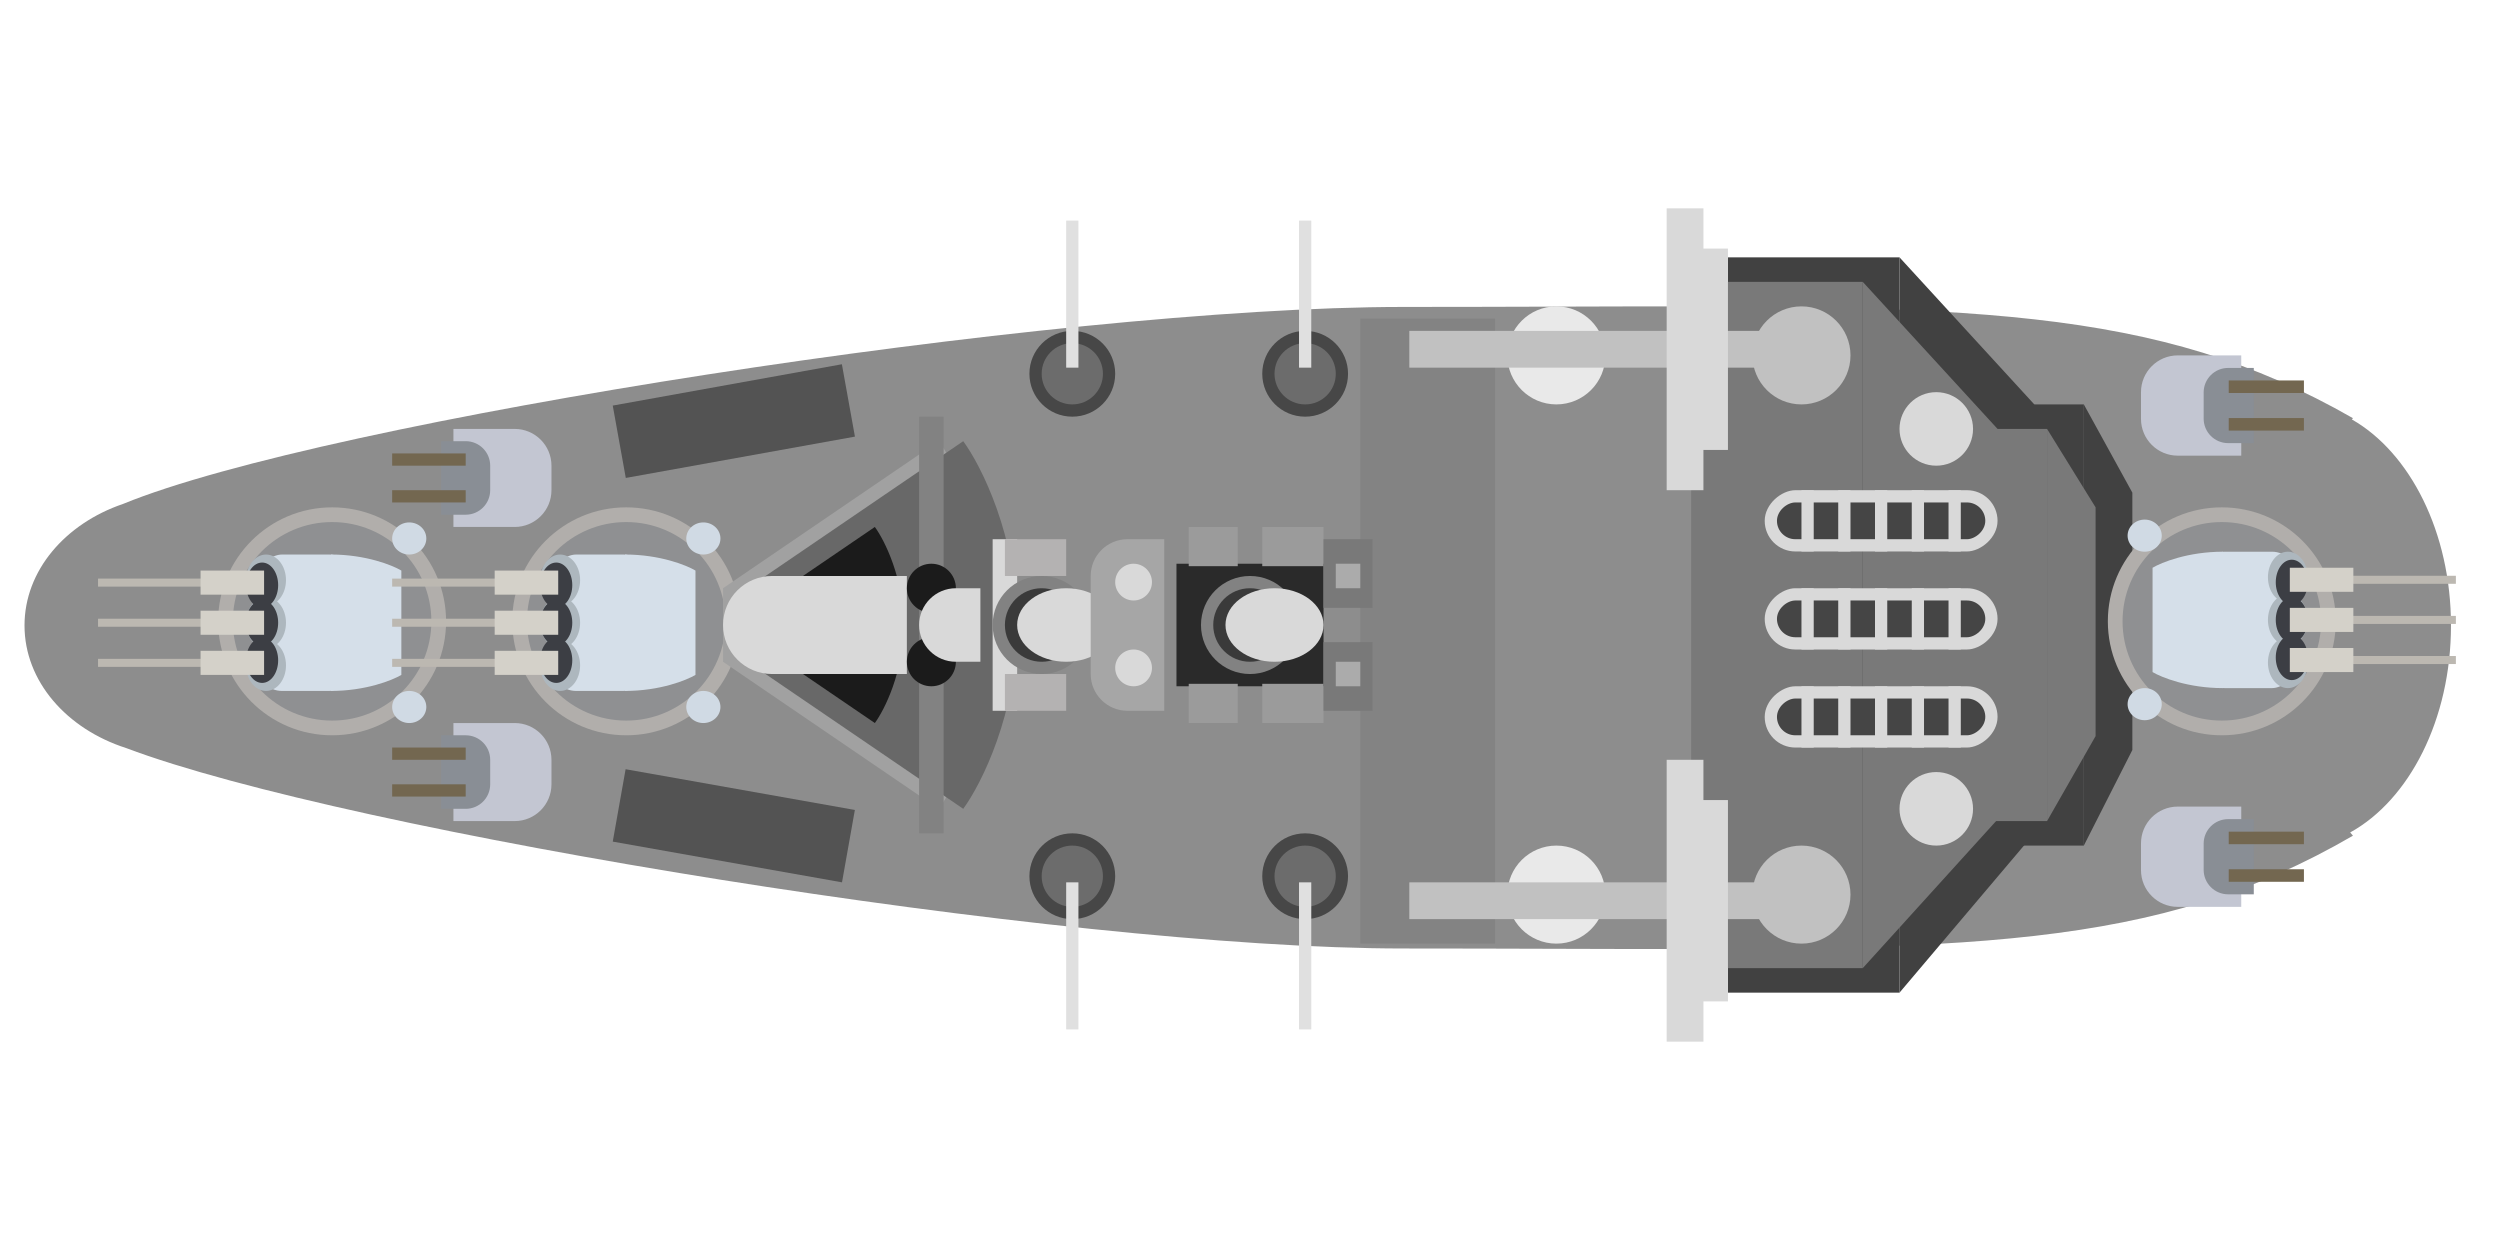<svg width="204" height="102" viewBox="0 0 204 102" fill="none" xmlns="http://www.w3.org/2000/svg">
<path fill-rule="evenodd" clip-rule="evenodd" d="M10.292 61.041C28.314 67.852 86.705 77.397 114.5 77.397C118.87 77.397 122.97 77.41 126.827 77.422C160.611 77.531 175.845 77.58 192 68.192L191.776 67.928C196.593 65.269 200 58.71 200 51.039C200 43.44 196.657 36.932 191.912 34.226L192 34.123C175.845 24.866 160.611 24.914 126.827 25.021C122.97 25.033 118.87 25.046 114.5 25.046C86.025 25.046 26.439 34.382 10.044 41.119C5.323 42.727 2 46.563 2 51.039C2 55.593 5.439 59.484 10.292 61.041Z" fill="#8D8D8D"/>
<circle cx="27.1" cy="50.7" r="9.3" transform="rotate(-90 27.1 50.7)" fill="#B1AEAB"/>
<circle cx="27.1" cy="50.7" r="8.1" transform="rotate(-90 27.1 50.7)" fill="#8F9092"/>
<rect x="21.013" y="56.381" width="11.131" height="7.843" rx="2" transform="rotate(-90 21.013 56.381)" fill="#D5DFE9"/>
<path fill-rule="evenodd" clip-rule="evenodd" d="M27.822 50.815L32.751 50.815L32.751 55.071C32.021 55.508 29.848 56.381 27 56.381L27 50.815L27.822 50.815ZM27.822 50.815L32.751 50.815L32.751 46.559C32.021 46.122 29.848 45.249 27 45.249L27 50.815L27.822 50.815Z" fill="#D5DFE9"/>
<ellipse cx="21.71" cy="54.294" rx="2.087" ry="1.627" transform="rotate(-90 21.71 54.294)" fill="#ADB7BE"/>
<ellipse cx="21.71" cy="47.337" rx="2.087" ry="1.627" transform="rotate(-90 21.71 47.337)" fill="#ADB7BE"/>
<ellipse cx="21.71" cy="50.815" rx="2.087" ry="1.627" transform="rotate(-90 21.71 50.815)" fill="#ADB7BE"/>
<ellipse cx="21.391" cy="53.884" rx="1.842" ry="1.307" transform="rotate(-90 21.391 53.884)" fill="#3C3E44"/>
<ellipse cx="21.391" cy="47.746" rx="1.842" ry="1.307" transform="rotate(-90 21.391 47.746)" fill="#3C3E44"/>
<ellipse cx="21.391" cy="50.815" rx="1.842" ry="1.307" transform="rotate(-90 21.391 50.815)" fill="#3C3E44"/>
<path d="M8 54.416L8 53.762L16.759 53.762L16.759 54.416L8 54.416Z" fill="#BCB8B1"/>
<path d="M8 51.143L8 50.488L16.759 50.488L16.759 51.143L8 51.143Z" fill="#BCB8B1"/>
<path d="M8 47.868L8 47.214L16.759 47.214L16.759 47.868L8 47.868Z" fill="#BCB8B1"/>
<path d="M16.366 55.072L16.366 53.107L21.549 53.107L21.549 55.072L16.366 55.072Z" fill="#D4D1C9"/>
<path d="M16.366 51.798L16.366 49.833L21.549 49.833L21.549 51.798L16.366 51.798Z" fill="#D4D1C9"/>
<path d="M16.366 48.524L16.366 46.559L21.549 46.559L21.549 48.524L16.366 48.524Z" fill="#D4D1C9"/>
<ellipse cx="33.394" cy="57.69" rx="1.31" ry="1.394" transform="rotate(-90 33.394 57.69)" fill="#D0DAE4"/>
<ellipse cx="33.394" cy="43.94" rx="1.31" ry="1.394" transform="rotate(-90 33.394 43.94)" fill="#D0DAE4"/>
<circle cx="51.1" cy="50.7" r="9.3" transform="rotate(-90 51.1 50.7)" fill="#B1AEAB"/>
<circle cx="51.1" cy="50.7" r="8.1" transform="rotate(-90 51.1 50.7)" fill="#8F9092"/>
<rect x="45.013" y="56.381" width="11.131" height="7.843" rx="2" transform="rotate(-90 45.013 56.381)" fill="#D5DFE9"/>
<path fill-rule="evenodd" clip-rule="evenodd" d="M51.822 50.815L56.751 50.815L56.751 55.071C56.021 55.508 53.848 56.381 51 56.381L51 50.815L51.822 50.815ZM51.822 50.815L56.751 50.815L56.751 46.559C56.021 46.122 53.848 45.249 51 45.249L51 50.815L51.822 50.815Z" fill="#D5DFE9"/>
<ellipse cx="45.71" cy="54.294" rx="2.087" ry="1.627" transform="rotate(-90 45.71 54.294)" fill="#ADB7BE"/>
<ellipse cx="45.71" cy="47.337" rx="2.087" ry="1.627" transform="rotate(-90 45.71 47.337)" fill="#ADB7BE"/>
<ellipse cx="45.71" cy="50.815" rx="2.087" ry="1.627" transform="rotate(-90 45.71 50.815)" fill="#ADB7BE"/>
<ellipse cx="45.391" cy="53.884" rx="1.842" ry="1.307" transform="rotate(-90 45.391 53.884)" fill="#3C3E44"/>
<ellipse cx="45.391" cy="47.746" rx="1.842" ry="1.307" transform="rotate(-90 45.391 47.746)" fill="#3C3E44"/>
<ellipse cx="45.391" cy="50.815" rx="1.842" ry="1.307" transform="rotate(-90 45.391 50.815)" fill="#3C3E44"/>
<path d="M32 54.416L32 53.762L40.759 53.762L40.759 54.416L32 54.416Z" fill="#BCB8B1"/>
<path d="M32 51.143L32 50.488L40.759 50.488L40.759 51.143L32 51.143Z" fill="#BCB8B1"/>
<path d="M32 47.868L32 47.214L40.759 47.214L40.759 47.868L32 47.868Z" fill="#BCB8B1"/>
<path d="M40.366 55.072L40.366 53.107L45.55 53.107L45.55 55.072L40.366 55.072Z" fill="#D4D1C9"/>
<path d="M40.366 51.798L40.366 49.833L45.55 49.833L45.55 51.798L40.366 51.798Z" fill="#D4D1C9"/>
<path d="M40.366 48.524L40.366 46.559L45.55 46.559L45.55 48.524L40.366 48.524Z" fill="#D4D1C9"/>
<ellipse cx="57.394" cy="57.69" rx="1.31" ry="1.394" transform="rotate(-90 57.394 57.69)" fill="#D0DAE4"/>
<ellipse cx="57.394" cy="43.94" rx="1.31" ry="1.394" transform="rotate(-90 57.394 43.94)" fill="#D0DAE4"/>
<rect x="141" y="81" width="60" height="14" transform="rotate(-90 141 81)" fill="#414141"/>
<path d="M155 81L155 21L166 33L166 68L155 81Z" fill="#414141"/>
<rect x="165" y="69" width="36" height="5.04" transform="rotate(-90 165 69)" fill="#414141"/>
<path d="M170.04 69L170.04 33L174 40.2L174 61.2L170.04 69Z" fill="#414141"/>
<rect x="138" y="79" width="56" height="14" transform="rotate(-90 138 79)" fill="#797979"/>
<path d="M152 79L152 23L163 35L163 66.867L152 79Z" fill="#797979"/>
<rect x="162" y="67" width="32" height="5.04" transform="rotate(-90 162 67)" fill="#797979"/>
<path d="M167.04 67L167.04 35L171 41.4L171 60.066L167.04 67Z" fill="#797979"/>
<circle cx="181.3" cy="50.7" r="9.3" transform="rotate(90 181.3 50.7)" fill="#B1AEAB"/>
<circle cx="181.3" cy="50.7" r="8.1" transform="rotate(90 181.3 50.7)" fill="#8F9092"/>
<rect x="187.387" y="45.019" width="11.131" height="7.843" rx="2" transform="rotate(90 187.387 45.019)" fill="#D5DFE9"/>
<path fill-rule="evenodd" clip-rule="evenodd" d="M180.578 50.585L175.649 50.585L175.649 46.329C176.379 45.892 178.552 45.019 181.4 45.019L181.4 50.585L180.578 50.585ZM180.578 50.585L175.649 50.585L175.649 54.841C176.379 55.277 178.552 56.15 181.4 56.15L181.4 50.585L180.578 50.585Z" fill="#D5DFE9"/>
<ellipse cx="186.69" cy="47.106" rx="2.087" ry="1.627" transform="rotate(90 186.69 47.106)" fill="#ADB7BE"/>
<ellipse cx="186.69" cy="54.063" rx="2.087" ry="1.627" transform="rotate(90 186.69 54.063)" fill="#ADB7BE"/>
<ellipse cx="186.69" cy="50.585" rx="2.087" ry="1.627" transform="rotate(90 186.69 50.585)" fill="#ADB7BE"/>
<ellipse cx="187.009" cy="47.515" rx="1.842" ry="1.307" transform="rotate(90 187.009 47.515)" fill="#3C3E44"/>
<ellipse cx="187.009" cy="53.654" rx="1.842" ry="1.307" transform="rotate(90 187.009 53.654)" fill="#3C3E44"/>
<ellipse cx="187.009" cy="50.585" rx="1.842" ry="1.307" transform="rotate(90 187.009 50.585)" fill="#3C3E44"/>
<path d="M200.4 46.983L200.4 47.638L191.641 47.638L191.641 46.983L200.4 46.983Z" fill="#BCB8B1"/>
<path d="M200.4 50.257L200.4 50.912L191.641 50.912L191.641 50.257L200.4 50.257Z" fill="#BCB8B1"/>
<path d="M200.4 53.531L200.4 54.186L191.641 54.186L191.641 53.531L200.4 53.531Z" fill="#BCB8B1"/>
<path d="M192.034 46.328L192.034 48.292L186.85 48.292L186.85 46.328L192.034 46.328Z" fill="#D4D1C9"/>
<path d="M192.034 49.602L192.034 51.566L186.85 51.566L186.85 49.602L192.034 49.602Z" fill="#D4D1C9"/>
<path d="M192.034 52.876L192.034 54.84L186.85 54.84L186.85 52.876L192.034 52.876Z" fill="#D4D1C9"/>
<ellipse cx="175.006" cy="43.709" rx="1.31" ry="1.394" transform="rotate(90 175.006 43.709)" fill="#D0DAE4"/>
<ellipse cx="175.006" cy="57.459" rx="1.31" ry="1.394" transform="rotate(90 175.006 57.459)" fill="#D0DAE4"/>
<path d="M177.705 74C176.048 74 174.705 72.657 174.705 71L174.705 68.818C174.705 67.161 176.048 65.818 177.705 65.818L182.886 65.818L182.886 74L177.705 74Z" fill="#C3C6D2"/>
<path d="M181.818 72.977C180.714 72.977 179.818 72.082 179.818 70.977L179.818 68.841C179.818 67.736 180.714 66.841 181.818 66.841L183.909 66.841L183.909 72.977L181.818 72.977Z" fill="#898E95"/>
<rect x="181.864" y="71.954" width="1.023" height="6.136" transform="rotate(-90 181.864 71.954)" fill="#736750"/>
<rect x="181.864" y="68.886" width="1.023" height="6.136" transform="rotate(-90 181.864 68.886)" fill="#736750"/>
<path d="M177.705 37.182C176.048 37.182 174.705 35.839 174.705 34.182L174.705 32C174.705 30.343 176.048 29 177.705 29L182.886 29L182.886 37.182L177.705 37.182Z" fill="#C3C6D2"/>
<path d="M181.818 36.159C180.714 36.159 179.818 35.264 179.818 34.159L179.818 32.023C179.818 30.918 180.714 30.023 181.818 30.023L183.909 30.023L183.909 36.159L181.818 36.159Z" fill="#898E95"/>
<rect x="181.864" y="35.136" width="1.023" height="6.136" transform="rotate(-90 181.864 35.136)" fill="#736750"/>
<rect x="181.864" y="32.068" width="1.023" height="6.136" transform="rotate(-90 181.864 32.068)" fill="#736750"/>
<path d="M59 54L59 51L81 51C81 58.2 78.067 64 76.6 66L59 54Z" fill="#A1A1A1"/>
<path d="M59 48L59 51L81 51C81 43.8 78.067 38 76.6 36L59 48Z" fill="#A1A1A1"/>
<path d="M61 54L61 51L83 51C83 58.2 80.067 64 78.6 66L61 54Z" fill="#686868"/>
<path d="M61 48L61 51L83 51C83 43.8 80.067 38 78.6 36L61 48Z" fill="#686868"/>
<path d="M62 52.6L62 51L73.733 51C73.733 54.84 72.169 57.933 71.387 59L62 52.6Z" fill="#1B1B1B"/>
<path d="M62 49.4L62 51L73.733 51C73.733 47.16 72.169 44.066 71.387 43L62 49.4Z" fill="#1B1B1B"/>
<path d="M63 55C60.791 55 59 53.209 59 51V51C59 48.791 60.791 47 63 47L74 47L74 55L63 55Z" fill="#D9D9D9"/>
<rect x="81" y="58" width="14" height="2" transform="rotate(-90 81 58)" fill="#D9D9D9"/>
<circle cx="85" cy="51" r="4" transform="rotate(-90 85 51)" fill="#828282"/>
<circle cx="85" cy="51" r="3" transform="rotate(-90 85 51)" fill="#3A3A3A"/>
<ellipse cx="87" cy="51" rx="3" ry="4" transform="rotate(-90 87 51)" fill="#D9D9D9"/>
<rect x="82" y="58" width="3" height="5" transform="rotate(-90 82 58)" fill="#B4B2B2"/>
<rect x="82" y="47" width="3" height="5" transform="rotate(-90 82 47)" fill="#B4B2B2"/>
<rect x="75" y="68" width="34" height="2" transform="rotate(-90 75 68)" fill="#828282"/>
<circle cx="76" cy="54" r="2" transform="rotate(-90 76 54)" fill="#1B1B1B"/>
<circle cx="76" cy="48" r="2" transform="rotate(-90 76 48)" fill="#1B1B1B"/>
<path d="M78 54C76.343 54 75 52.657 75 51V51C75 49.343 76.343 48 78 48L80 48L80 54L78 54Z" fill="#D9D9D9"/>
<circle cx="87.5" cy="71.5" r="3.5" transform="rotate(-90 87.5 71.5)" fill="#474747"/>
<circle cx="87.5" cy="71.5" r="2.5" transform="rotate(-90 87.5 71.5)" fill="#6C6C6C"/>
<rect x="87" y="84" width="12" height="1" transform="rotate(-90 87 84)" fill="#E0E0E0"/>
<circle cx="106.5" cy="30.5" r="3.5" transform="rotate(90 106.5 30.5)" fill="#474747"/>
<circle cx="106.5" cy="30.5" r="2.5" transform="rotate(90 106.5 30.5)" fill="#6C6C6C"/>
<rect x="107" y="18" width="12" height="1" transform="rotate(90 107 18)" fill="#E0E0E0"/>
<circle cx="106.5" cy="71.5" r="3.5" transform="rotate(-90 106.5 71.5)" fill="#474747"/>
<circle cx="106.5" cy="71.5" r="2.5" transform="rotate(-90 106.5 71.5)" fill="#6C6C6C"/>
<rect x="106" y="84" width="12" height="1" transform="rotate(-90 106 84)" fill="#E0E0E0"/>
<circle cx="87.5" cy="30.5" r="3.5" transform="rotate(90 87.5 30.5)" fill="#474747"/>
<circle cx="87.5" cy="30.5" r="2.5" transform="rotate(90 87.5 30.5)" fill="#6C6C6C"/>
<rect x="88" y="18" width="12" height="1" transform="rotate(90 88 18)" fill="#E0E0E0"/>
<circle cx="127" cy="73" r="4" transform="rotate(-90 127 73)" fill="#E9E9E9"/>
<circle cx="127" cy="29" r="4" transform="rotate(-90 127 29)" fill="#E9E9E9"/>
<rect x="111" y="77" width="51" height="11" transform="rotate(-90 111 77)" fill="#838383"/>
<circle cx="147" cy="73" r="4" transform="rotate(-90 147 73)" fill="#C1C1C1"/>
<circle cx="147" cy="29" r="4" transform="rotate(-90 147 29)" fill="#C1C1C1"/>
<rect x="115" y="75" width="3" height="30" transform="rotate(-90 115 75)" fill="#C1C1C1"/>
<rect x="115" y="30" width="3" height="30" transform="rotate(-90 115 30)" fill="#C1C1C1"/>
<rect x="50" y="68.676" width="6" height="19" transform="rotate(-79.925 50 68.676)" fill="#535353"/>
<rect x="68.698" y="29.723" width="6" height="19" transform="rotate(79.778 68.698 29.723)" fill="#535353"/>
<rect x="136" y="85" width="23" height="3" transform="rotate(-90 136 85)" fill="#D9D9D9"/>
<rect x="138" y="81.714" width="16.429" height="3" transform="rotate(-90 138 81.714)" fill="#D9D9D9"/>
<rect x="136" y="40" width="23" height="3" transform="rotate(-90 136 40)" fill="#D9D9D9"/>
<rect x="138" y="36.714" width="16.429" height="3" transform="rotate(-90 138 36.714)" fill="#D9D9D9"/>
<rect x="144" y="53" width="5" height="19" rx="2.5" transform="rotate(-90 144 53)" fill="#D9D9D9"/>
<rect x="145" y="52" width="3" height="17" rx="1.5" transform="rotate(-90 145 52)" fill="#454545"/>
<rect x="147" y="53" width="5" height="1" transform="rotate(-90 147 53)" fill="#D9D9D9"/>
<rect x="150" y="53" width="5" height="1" transform="rotate(-90 150 53)" fill="#D9D9D9"/>
<rect x="153" y="53" width="5" height="1" transform="rotate(-90 153 53)" fill="#D9D9D9"/>
<rect x="156" y="53" width="5" height="1" transform="rotate(-90 156 53)" fill="#D9D9D9"/>
<rect x="159" y="53" width="5" height="1" transform="rotate(-90 159 53)" fill="#D9D9D9"/>
<rect x="144" y="45" width="5" height="19" rx="2.5" transform="rotate(-90 144 45)" fill="#D9D9D9"/>
<rect x="145" y="44" width="3" height="17" rx="1.5" transform="rotate(-90 145 44)" fill="#454545"/>
<rect x="147" y="45" width="5" height="1" transform="rotate(-90 147 45)" fill="#D9D9D9"/>
<rect x="150" y="45" width="5" height="1" transform="rotate(-90 150 45)" fill="#D9D9D9"/>
<rect x="153" y="45" width="5" height="1" transform="rotate(-90 153 45)" fill="#D9D9D9"/>
<rect x="156" y="45" width="5" height="1" transform="rotate(-90 156 45)" fill="#D9D9D9"/>
<rect x="159" y="45" width="5" height="1" transform="rotate(-90 159 45)" fill="#D9D9D9"/>
<rect x="144" y="61" width="5" height="19" rx="2.5" transform="rotate(-90 144 61)" fill="#D9D9D9"/>
<rect x="145" y="60" width="3" height="17" rx="1.5" transform="rotate(-90 145 60)" fill="#454545"/>
<rect x="147" y="61" width="5" height="1" transform="rotate(-90 147 61)" fill="#D9D9D9"/>
<rect x="150" y="61" width="5" height="1" transform="rotate(-90 150 61)" fill="#D9D9D9"/>
<rect x="153" y="61" width="5" height="1" transform="rotate(-90 153 61)" fill="#D9D9D9"/>
<rect x="156" y="61" width="5" height="1" transform="rotate(-90 156 61)" fill="#D9D9D9"/>
<rect x="159" y="61" width="5" height="1" transform="rotate(-90 159 61)" fill="#D9D9D9"/>
<circle cx="158" cy="66" r="3" transform="rotate(-90 158 66)" fill="#D9D9D9"/>
<circle cx="158" cy="35" r="3" transform="rotate(-90 158 35)" fill="#D9D9D9"/>
<rect x="96" y="56" width="10" height="12" transform="rotate(-90 96 56)" fill="#2A2A2A"/>
<circle cx="102" cy="51" r="4" transform="rotate(-90 102 51)" fill="#828282"/>
<circle cx="102" cy="51" r="3" transform="rotate(-90 102 51)" fill="#3A3A3A"/>
<ellipse cx="104" cy="51" rx="3" ry="4" transform="rotate(-90 104 51)" fill="#D9D9D9"/>
<rect x="97" y="59" width="3.2" height="4" transform="rotate(-90 97 59)" fill="#9B9B9B"/>
<rect x="97" y="46.2" width="3.2" height="4" transform="rotate(-90 97 46.2)" fill="#9B9B9B"/>
<rect x="103" y="59" width="3.2" height="5" transform="rotate(-90 103 59)" fill="#9B9B9B"/>
<rect x="103" y="46.2" width="3.2" height="5" transform="rotate(-90 103 46.2)" fill="#9B9B9B"/>
<rect x="108" y="58" width="5.6" height="4" transform="rotate(-90 108 58)" fill="#797979"/>
<rect x="108" y="49.6" width="5.6" height="4" transform="rotate(-90 108 49.6)" fill="#797979"/>
<rect x="109" y="56" width="2" height="2" transform="rotate(-90 109 56)" fill="#ABABAB"/>
<rect x="109" y="48" width="2" height="2" transform="rotate(-90 109 48)" fill="#ABABAB"/>
<path d="M92 58C90.343 58 89 56.657 89 55L89 47C89 45.343 90.343 44 92 44L95 44L95 58L92 58Z" fill="#A6A6A6"/>
<circle cx="92.5" cy="54.5" r="1.5" transform="rotate(-90 92.5 54.5)" fill="#D9D9D9"/>
<circle cx="92.5" cy="47.5" r="1.5" transform="rotate(-90 92.5 47.5)" fill="#D9D9D9"/>
<path d="M42 59C43.657 59 45 60.343 45 62L45 64C45 65.657 43.657 67 42 67L37 67L37 59L42 59Z" fill="#C3C6D2"/>
<path d="M38 60C39.105 60 40 60.895 40 62L40 64C40 65.104 39.105 66 38 66L36 66L36 60L38 60Z" fill="#898E95"/>
<rect x="38" y="61" width="1" height="6" transform="rotate(90 38 61)" fill="#736750"/>
<rect x="38" y="64" width="1" height="6" transform="rotate(90 38 64)" fill="#736750"/>
<path d="M42 35C43.657 35 45 36.343 45 38L45 40C45 41.657 43.657 43 42 43L37 43L37 35L42 35Z" fill="#C3C6D2"/>
<path d="M38 36C39.105 36 40 36.895 40 38L40 40C40 41.104 39.105 42 38 42L36 42L36 36L38 36Z" fill="#898E95"/>
<rect x="38" y="37" width="1" height="6" transform="rotate(90 38 37)" fill="#736750"/>
<rect x="38" y="40" width="1" height="6" transform="rotate(90 38 40)" fill="#736750"/>
</svg>
